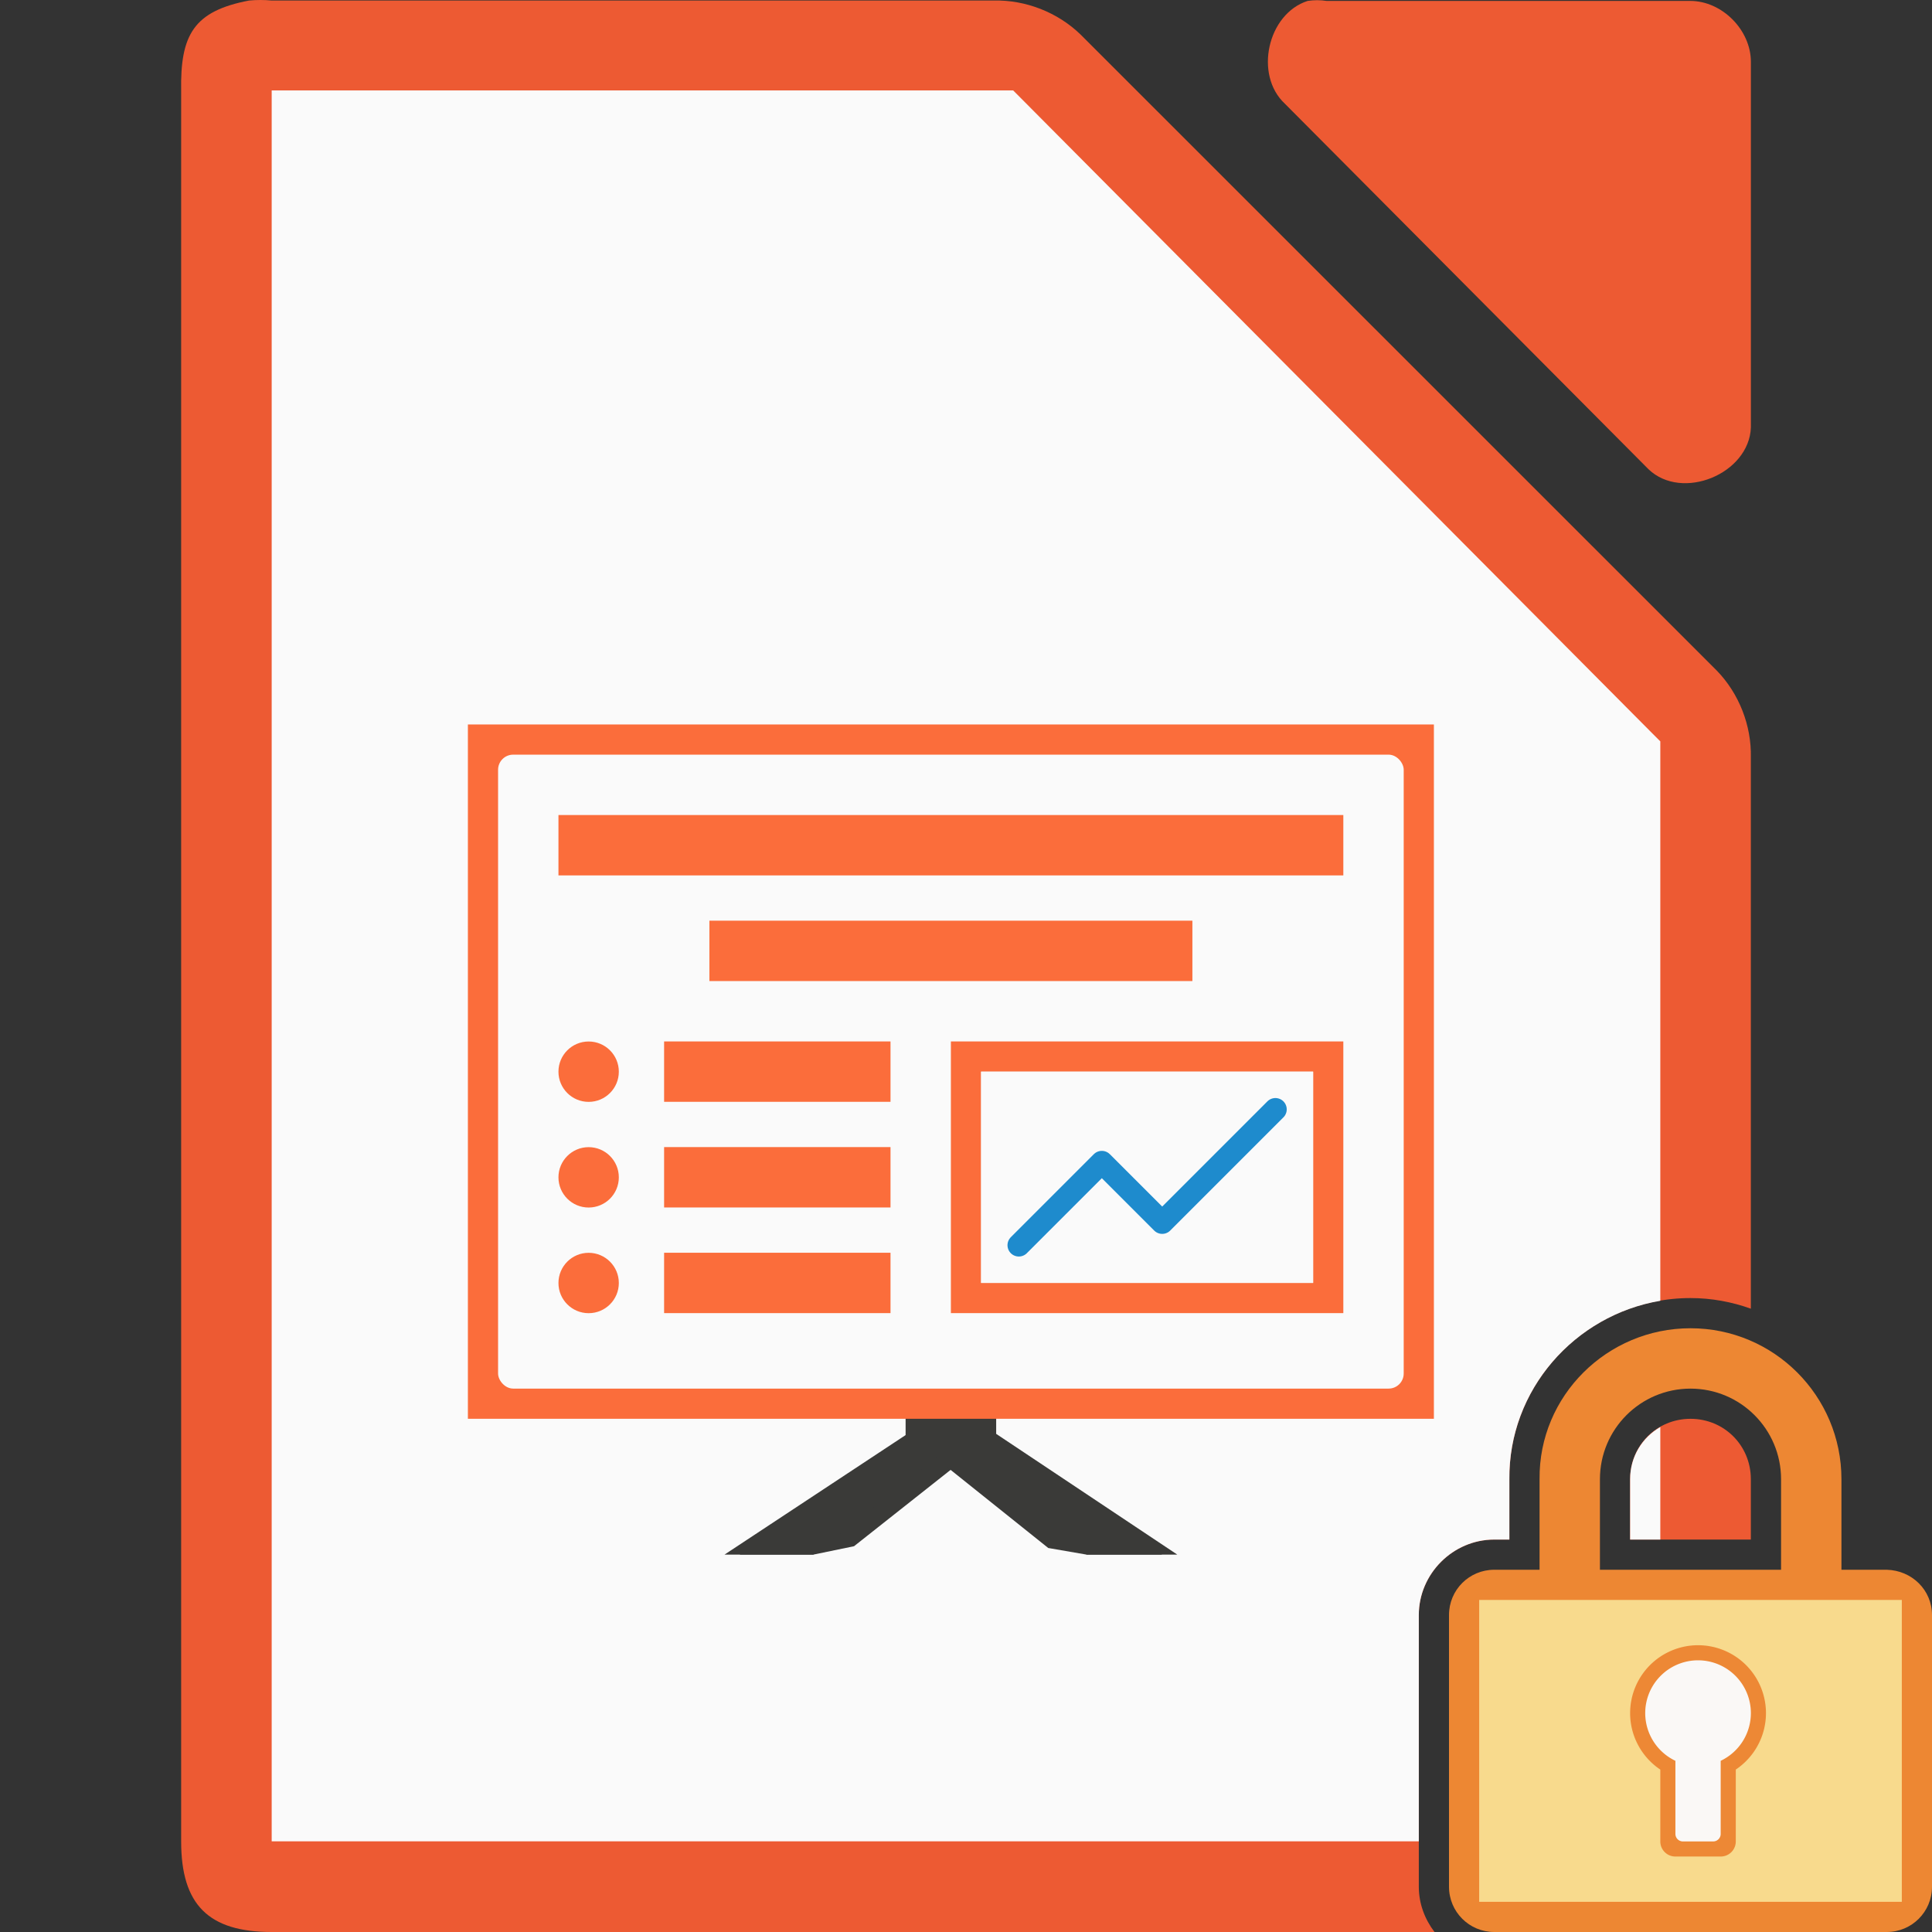 <svg height="128" viewBox="0 0 128 128" width="128" xmlns="http://www.w3.org/2000/svg"><rect x="0" y="0" width="128" height="128" fill="#333333" stroke="none"/><g transform="translate(895.356 480.523)"><path d="m17.252 0c-.25 0-.501.011-.75.035-3.667.7-4.566 2.266-4.5 5.998v115.969c0 4.188 1.812 5.998 6 5.998h77.039c-.642-.841-1.041-1.874-1.041-3v-18c0-2.735 2.265-5 5-5h1v-3.979c-.069-6.628 5.396-12.021 12-12.021 1.402 0 2.745.256 3.998.703v-36.52c.048-2.112-.78-4.23-2.25-5.748l-42.16-42.15c-1.518-1.469-3.638-2.299-5.75-2.25h-47.836c-.249-.024-.5-.035-.75-.035zm94.748 94c-2.233 0-4 1.767-4 4v4h7.998v-4.02c-.011-2.223-1.772-3.98-3.998-3.98z" fill="#ed5a33" transform="translate(-895.356 -480.523)"/><path d="m-808.721-480.462c-2.662.853-3.559 4.906-1.506 6.812l24.095 24.221c2.226 2.122 6.659.306 6.777-2.775v-24.221c-0-2.114-1.913-4.037-4.016-4.037h-24.095c-.415-.064-.84-.064-1.255 0z" fill="#ed5a33"/><path d="m18 5.992v2 112 2h2 74v-14.992c0-2.735 2.265-5 5-5h1v-3.979c-.062-5.944 4.331-10.881 10-11.84v-36.189-.875l-.625-.625-41.75-42-.5-.5h-.875-46.25zm92 88.553c-1.196.686-2 1.959-2 3.455v4h2z" fill="#fafafa" transform="translate(-895.356 -480.523)"/><g fill="#3a3a38"><path d="m-834.236-385.525-12.121 8h4.884l2.699-.557 9.416-7.443z"/><path d="m-830.357-385.525 12 8h-5.006l-2.543-.439-9.451-7.561z"/><path d="m-835.236-385.525-12.121 8h5.879l10.121-8z"/><path d="m-835.357-387.525h6v3h-6z"/><path d="m-829.357-385.525 12 8h-6l-10-8z"/></g><path d="m-864.357-432.525h64v46h-64z" fill="#fb6d3b"/><rect fill="none" height="42" rx="1" width="60" x="-862.357" y="-430.525"/><rect fill="#fafafa" height="42" rx="1" width="60" x="-862.357" y="-430.525"/><rect fill="none" height="31.427" rx="2" transform="rotate(90)" width="15.675" x="-404.2" y="816.93"/><g fill="#fb6d3b"><path d="m-851.357-411.525h15v4h-15z"/><path d="m-851.357-404.525h15v4h-15z"/><path d="m-851.357-397.525h15v4h-15z"/><ellipse cx="-856.357" cy="-409.521" rx="2" ry="2"/><ellipse cx="-856.357" cy="-402.521" rx="2" ry="2"/><ellipse cx="-856.357" cy="-395.521" rx="2" ry="2"/><path d="m-858.357-426.525h52v4h-52z"/><path d="m-832.357-411.525h26v18h-26z"/></g><path d="m-830.357-409.525h22v14h-22z" fill="#e6e6e6"/><path d="m-830.357-409.525h22v14h-22z" fill="#fafafa"/><path d="m-827.857-398.025 5.5-5.5 4 4 7.5-7.5" fill="none" stroke="#1e8bcd" stroke-linecap="round" stroke-linejoin="round" stroke-width="1.5"/><path d="m-848.357-419.525h32v4h-32z" fill="#fb6d3b"/></g><path d="m112 88c-5.523 0-10.057 4.477-10 10v6h-3c-1.662 0-3 1.338-3 3v18c0 1.662 1.338 3 3 3h26c1.662 0 3-1.338 3-3v-18c0-1.662-1.339-2.958-3-3h-3v-6c0-5.523-4.477-10-10-10zm0 4c3.314 0 6 2.686 6 6v6h-12v-6c0-3.314 2.686-6 6-6z" fill="#ed8733"/><g fill-opacity=".979"><path d="m98 106h28v20h-28z" fill="#f8db8f"/><path d="m112.5 109a4.5 4.5 0 0 0 -4.5 4.5 4.5 4.5 0 0 0 2 3.74v4.76c0 .554.446 1 1 1h3c.554 0 1-.446 1-1v-4.762a4.5 4.5 0 0 0 2-3.738 4.5 4.5 0 0 0 -4.5-4.5z" fill="#ed8733"/><path d="m112.5 110a3.5 3.5 0 0 0 -3.5 3.5 3.5 3.5 0 0 0 2 3.158v4.842c0 .277.223.5.5.5h2c.277 0 .5-.223.5-.5v-4.842a3.5 3.5 0 0 0 2-3.158 3.5 3.5 0 0 0 -3.5-3.5z" fill="#fafafa"/></g></svg>
